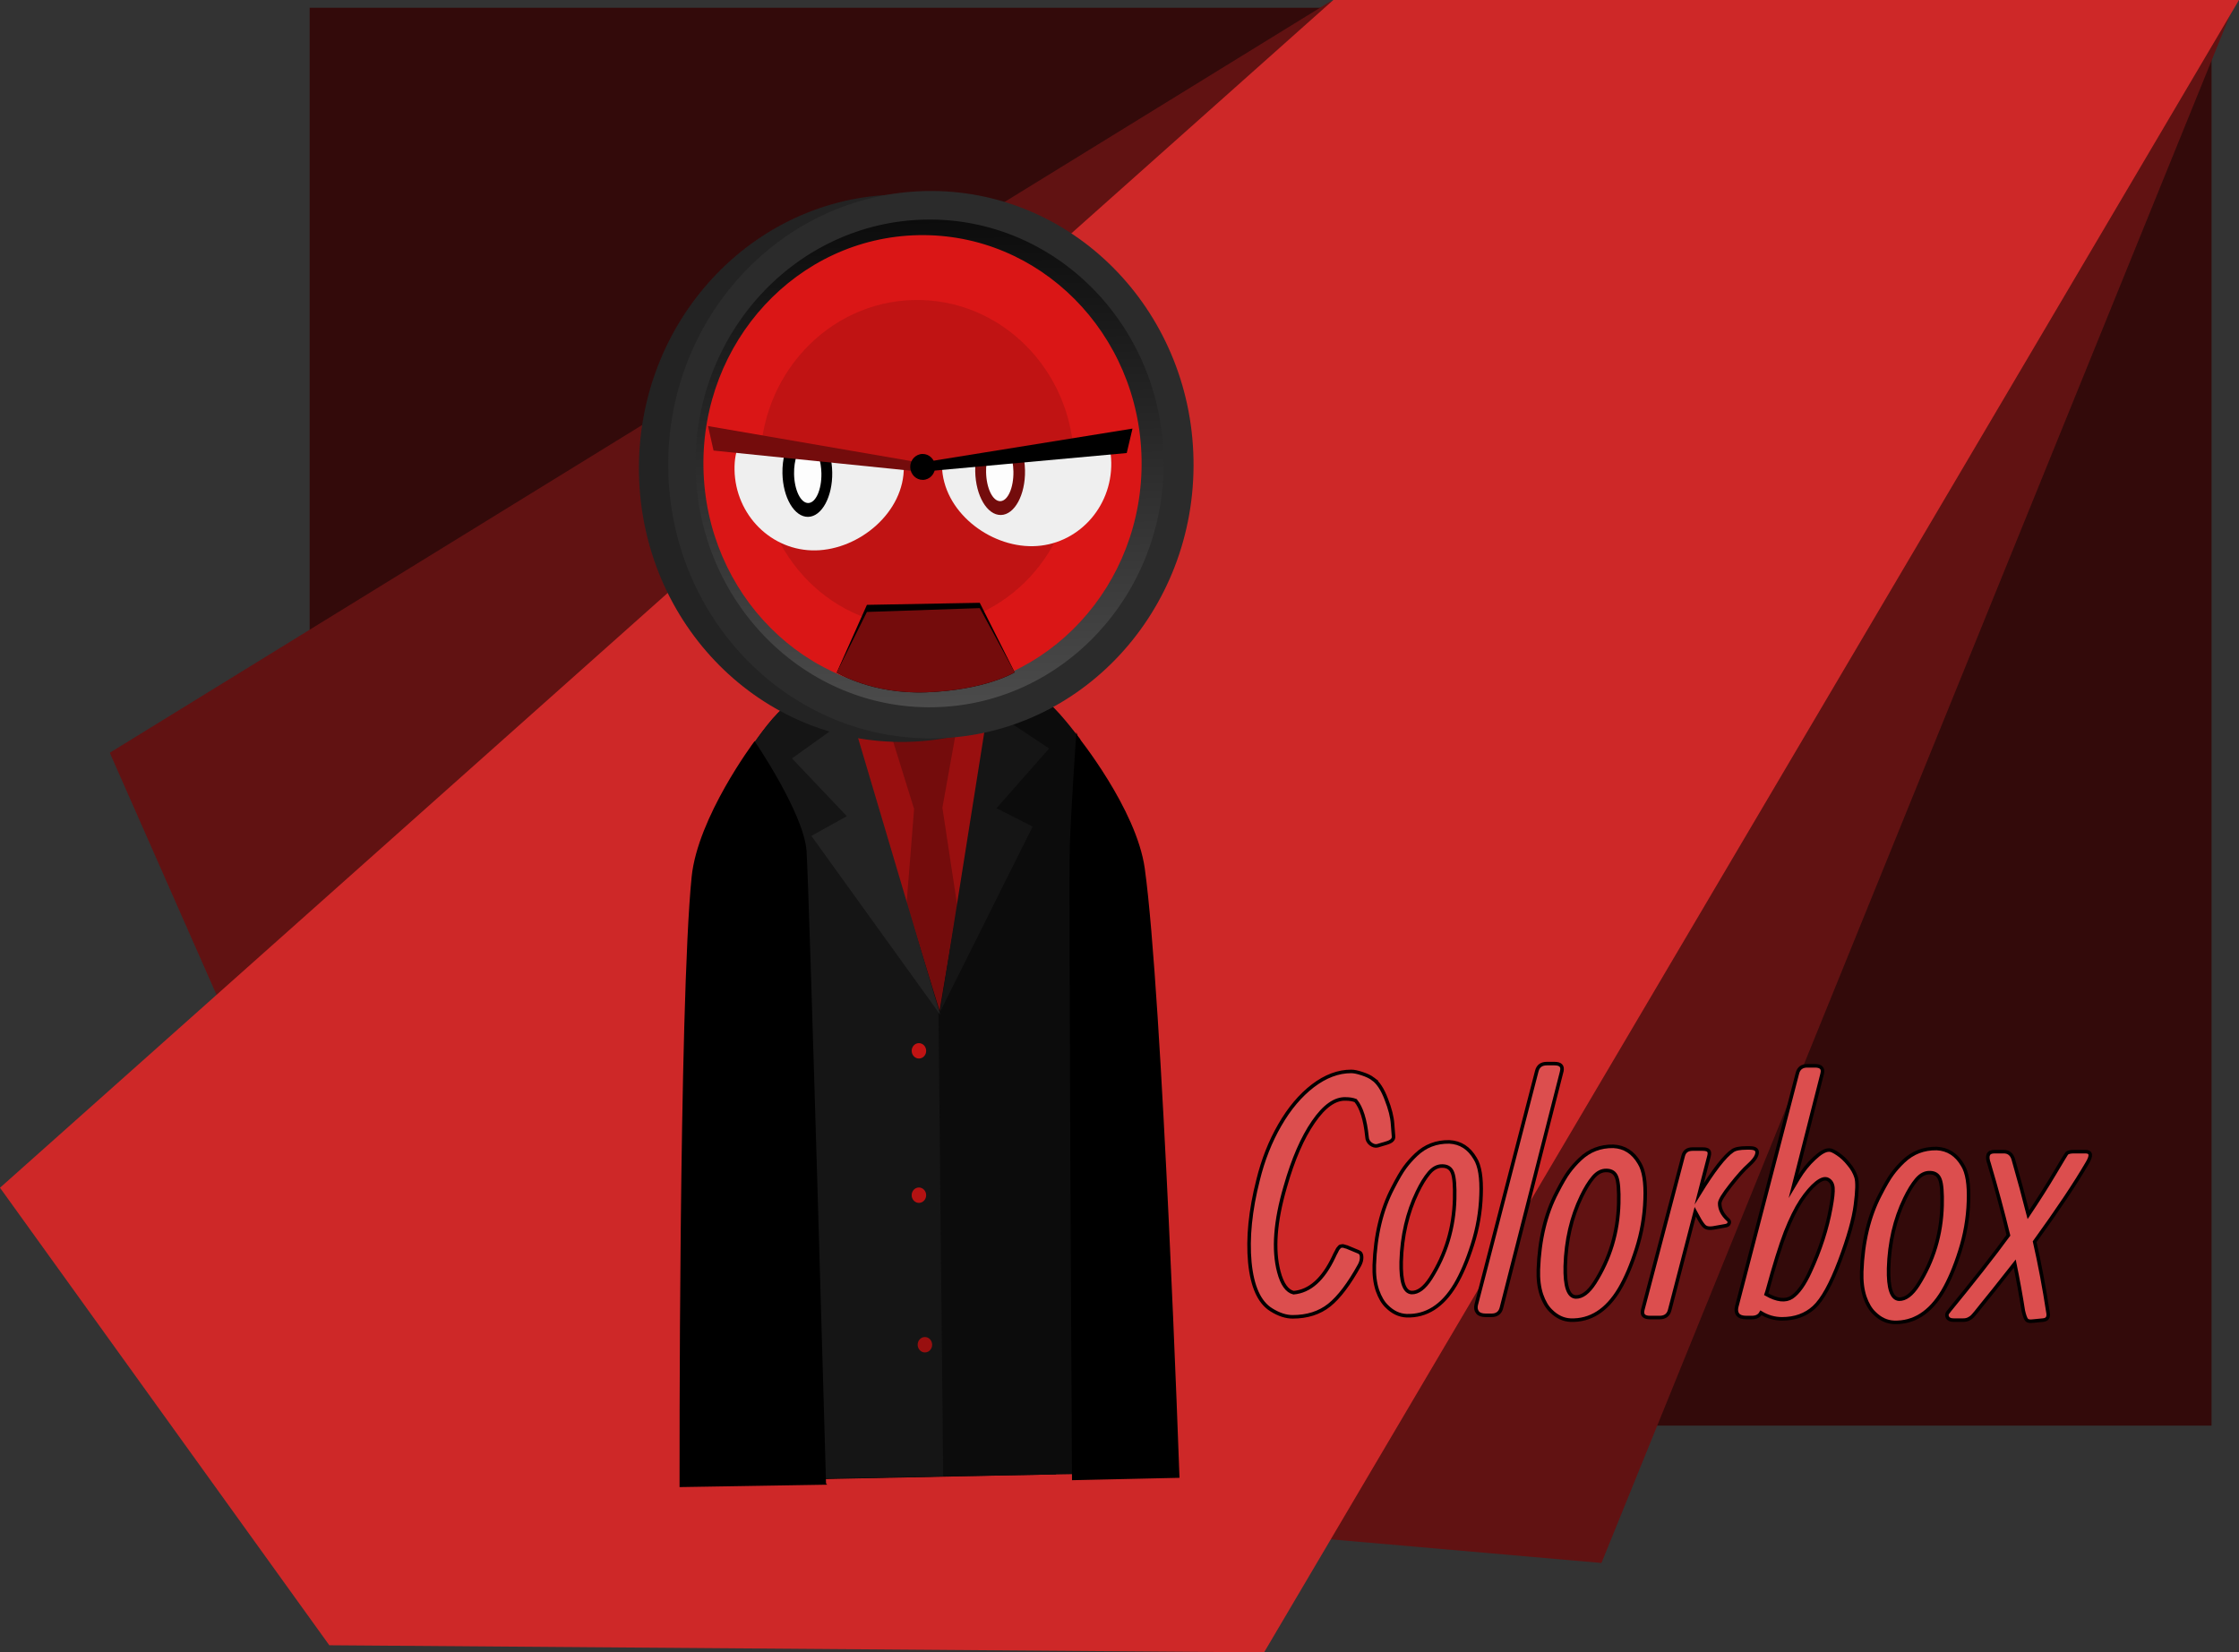 <svg version="1.1" xmlns="http://www.w3.org/2000/svg" xmlns:xlink="http://www.w3.org/1999/xlink" width="631.046" height="465.82" viewBox="0,0,631.046,465.82"><rect x="0" y="0" width="631.046" height="465.82" fill="#333333" stroke="none"/><defs><linearGradient x1="145.491" y1="39.864" x2="147.939" y2="177.338" gradientUnits="userSpaceOnUse" id="color-1"><stop offset="0" stop-color="#0c0c0c"/><stop offset="1" stop-color="#4b4b4b"/></linearGradient></defs><g transform="translate(115.289,22.041)"><g data-paper-data="{&quot;isPaintingLayer&quot;:true}" fill-rule="nonzero" stroke-linejoin="miter" stroke-miterlimit="10" stroke-dasharray="" stroke-dashoffset="0" style="mix-blend-mode: normal"><path d="M-28.018,379.852v-399.703h536.036v399.703z" fill="#330a0a" stroke="none" stroke-width="0" stroke-linecap="butt"/><path d="M-84.348,190.167l343.844,-211.712h255.255l-178.679,440.117l-332.524,-29.037z" fill="#611212" stroke="none" stroke-width="0" stroke-linecap="butt"/><path d="M-115.289,312.794l375.79,-334.835h255.255l-274.775,465.82l-263.455,-2.009z" fill="#ce2828" stroke="none" stroke-width="0" stroke-linecap="butt"/><path d="M93.663,394.2c0,0 -3.437,-138.019 -4.296,-172.571c-0.296,-11.922 10.244,-55.435 54.307,-56.487c43.495,-1.038 55.689,43.569 55.879,54.405c1.15,67.632 4.104,172.538 4.104,172.538l-14.446,0.409l-3.336,-167.953c0,0 -0.007,-5.997 -3.989,-6.003c-4.729,-0.008 -3.942,6.094 -3.942,6.094l3.401,167.991l-66.362,1.338l-3.549,-168.52c0,0 0.278,-5.739 -4.079,-5.68c-4.282,0.057 -3.77,5.789 -3.77,5.789l3.61,168.275z" fill="#000000" stroke="#000000" stroke-width="2" stroke-linecap="butt"/><path d="M165.861,180.256l-20.15,101.321l-27.392,-103.364z" fill="#990f0f" stroke="none" stroke-width="0" stroke-linecap="round"/><path d="M142.341,206.004l-7.151,-23.006l19.275,-0.41l-4.147,23.063l5.839,38.532l-5.115,47.877l-11.697,-48.308z" fill="#740c0c" stroke="none" stroke-width="0" stroke-linecap="butt"/><path d="M110.936,394.876l-2.575,-175.806l-11.591,-30.986c0,0 5.052,-7.553 8.642,-10.459c2.88,-2.331 16.057,-5.724 16.057,-5.724l28.045,91.001l15.632,-91.603c0,0 12.704,2.788 15.5,5.168c3.117,2.652 8.537,9.901 8.537,9.901c0,0 2.053,40.635 2.088,67.057c0.017,12.881 -2.184,25.009 -2.458,46.029c-0.538,41.297 0.642,94.038 0.642,94.038z" fill="#0c0c0c" stroke="none" stroke-width="0" stroke-linecap="butt"/><path d="M110.936,394.876l-2.575,-175.806l-11.591,-30.986c0,0 5.052,-7.553 8.642,-10.459c2.88,-2.331 16.057,-5.724 16.057,-5.724l27.739,91.13l1.34,131.109z" fill="#151515" stroke="none" stroke-width="0" stroke-linecap="butt"/><path d="M143.74,317.061c-1.127,0.021 -2.059,-0.933 -2.081,-2.131c-0.022,-1.198 0.874,-2.186 2.001,-2.207c1.127,-0.021 2.059,0.933 2.081,2.131c0.022,1.198 -0.874,2.186 -2.001,2.207z" data-paper-data="{&quot;index&quot;:null}" fill="#b31212" stroke="none" stroke-width="1.5" stroke-linecap="butt"/><path d="M145.43,359.219c-1.127,0.021 -2.059,-0.933 -2.081,-2.131c-0.022,-1.198 0.874,-2.186 2.001,-2.207c1.127,-0.021 2.059,0.933 2.081,2.131c0.022,1.198 -0.874,2.186 -2.001,2.207z" data-paper-data="{&quot;index&quot;:null}" fill="#990f0f" stroke="none" stroke-width="1.5" stroke-linecap="butt"/><path d="M143.745,276.366c-1.127,0.021 -2.059,-0.933 -2.081,-2.131c-0.022,-1.198 0.874,-2.186 2.001,-2.207c1.127,-0.021 2.059,0.933 2.081,2.131c0.022,1.198 -0.874,2.186 -2.001,2.207z" data-paper-data="{&quot;index&quot;:null}" fill="#c01313" stroke="none" stroke-width="1.5" stroke-linecap="butt"/><path d="M124.694,179.742l25.012,84.282l-36.317,-50.423l9.995,-5.55l-15.449,-16.294z" fill="#232323" stroke="#000000" stroke-width="0" stroke-linecap="round"/><path d="M180.401,188.949l-14.833,16.856l10.194,5.175l-26.151,52.295l13.598,-85.711z" data-paper-data="{&quot;index&quot;:null}" fill="#151515" stroke="#000000" stroke-width="0" stroke-linecap="round"/><path d="M188.229,185.646c0,0 16.56,20.486 18.88,37.176c4.98,35.821 9.778,171.5 9.778,171.5l-29.788,0.664c0,0 -0.989,-167.95 -0.624,-178.437c0.365,-10.487 1.753,-30.904 1.753,-30.904z" data-paper-data="{&quot;index&quot;:null}" fill="#000000" stroke="#000000" stroke-width="0.5" stroke-linecap="round"/><path d="M117.276,396.264l-40.788,0.664c0,0 -0.241,-135.764 3.406,-171.745c1.699,-16.765 17.488,-37.851 17.488,-37.851c0,0 13.64,20.055 14.394,30.521c0.754,10.466 5.5,178.411 5.5,178.411z" fill="#000000" stroke="#000000" stroke-width="0.5" stroke-linecap="round"/><path d="M64.797,111.392c-0.759,-42.607 31.765,-77.788 72.645,-78.579c40.879,-0.791 74.634,33.108 75.393,75.714c0.759,42.607 -31.765,77.788 -72.645,78.579c-40.879,0.791 -74.634,-33.108 -75.393,-75.714z" fill="#232323" stroke="none" stroke-width="NaN" stroke-linecap="butt"/><path d="M73.054,110.392c-0.759,-42.607 31.765,-77.788 72.645,-78.579c40.879,-0.791 74.634,33.108 75.393,75.714c0.759,42.607 -31.765,77.788 -72.645,78.579c-40.879,0.791 -74.634,-33.108 -75.393,-75.714z" fill="#2b2b2b" stroke="none" stroke-width="NaN" stroke-linecap="butt"/><path d="M80.765,109.877c-0.676,-37.962 28.303,-69.308 64.726,-70.013c36.423,-0.705 66.498,29.499 67.174,67.461c0.676,37.962 -28.303,69.308 -64.726,70.013c-36.423,0.705 -66.498,-29.499 -67.174,-67.461z" fill="url(#color-1)" stroke="none" stroke-width="NaN" stroke-linecap="butt"/><path d="M82.974,109.796c-0.633,-35.539 26.496,-64.884 60.595,-65.544c34.098,-0.66 62.254,27.616 62.887,63.155c0.633,35.539 -26.496,64.884 -60.595,65.544c-34.098,0.66 -62.254,-27.616 -62.887,-63.155z" fill="#da1616" stroke="none" stroke-width="NaN" stroke-linecap="butt"/><path d="M99.014,109.456c-0.453,-25.443 18.969,-46.451 43.38,-46.924c24.411,-0.472 44.568,19.77 45.021,45.213c0.453,25.443 -18.969,46.451 -43.38,46.924c-24.411,0.472 -44.568,-19.77 -45.021,-45.213z" fill="#c01313" stroke="none" stroke-width="NaN" stroke-linecap="butt"/><path d="M139.442,109.474c0.228,12.789 -12.446,23.405 -24.845,23.645c-12.399,0.24 -22.636,-9.933 -22.864,-22.722c-0.052,-2.894 0.421,-5.275 1.327,-7.229c0,0 8.029,0.709 17.406,1.697c13.151,1.385 28.953,3.318 28.976,4.609z" fill="#efefef" stroke="none" stroke-width="0" stroke-linecap="butt"/><g stroke="none" stroke-width="0" stroke-linecap="butt"><path d="M119.269,111.098c0.122,6.866 -2.92,12.492 -6.795,12.567c-3.875,0.075 -7.115,-5.43 -7.237,-12.295c-0.036,-2.024 0.203,-3.939 0.657,-5.637c1.374,0.435 2.835,0.657 4.348,0.628c0.561,-0.011 1.114,-0.056 1.657,-0.133c1.261,0.359 2.591,0.539 3.964,0.512c0.96,-0.019 1.896,-0.137 2.799,-0.346c0.363,1.448 0.577,3.036 0.606,4.706z" fill="#000000"/><path d="M116.219,111.401c0.082,4.577 -1.577,8.321 -3.704,8.362c-2.127,0.041 -3.918,-3.636 -4,-8.213c-0.035,-1.964 0.251,-3.775 0.756,-5.206c0.321,0.017 0.645,0.022 0.971,0.016c0.561,-0.011 1.114,-0.056 1.657,-0.133c1.139,0.324 2.334,0.502 3.567,0.514c0.447,1.322 0.723,2.927 0.754,4.66z" fill="#fdfdfd"/></g><path d="M196.325,101.17c0.975,1.918 1.532,4.279 1.584,7.173c0.228,12.789 -9.639,23.351 -22.039,23.59c-12.399,0.24 -25.442,-9.879 -25.67,-22.667c-0.039,-2.212 46.125,-8.096 46.125,-8.096z" data-paper-data="{&quot;index&quot;:null}" fill="#efefef" stroke="none" stroke-width="0" stroke-linecap="butt"/><g data-paper-data="{&quot;index&quot;:null}" stroke="none" stroke-width="0" stroke-linecap="butt"><path d="M160.011,106.117c0.91,0.174 1.849,0.256 2.809,0.238c1.373,-0.027 2.696,-0.258 3.943,-0.665c0.545,0.056 1.099,0.08 1.661,0.069c1.513,-0.029 2.966,-0.307 4.323,-0.795c0.514,1.679 0.821,3.584 0.857,5.608c0.122,6.866 -2.92,12.492 -6.795,12.567c-3.875,0.075 -7.115,-5.43 -7.237,-12.295c-0.03,-1.669 0.128,-3.265 0.438,-4.726z" fill="#740c0c"/><path d="M163.218,106.342c1.231,-0.06 2.419,-0.284 3.546,-0.652c0.545,0.056 1.099,0.08 1.661,0.069c0.326,-0.006 0.649,-0.024 0.969,-0.053c0.556,1.41 0.906,3.209 0.941,5.173c0.082,4.577 -1.577,8.321 -3.704,8.362c-2.127,0.041 -3.918,-3.636 -4,-8.213c-0.031,-1.734 0.188,-3.348 0.587,-4.686z" fill="#fdfdfd"/></g><path d="M143.467,110.872l-57.648,-5.895l-1.557,-6.908l61.537,10.613z" fill="#740c0c" stroke="#000000" stroke-width="0" stroke-linecap="round"/><path d="M142.257,108.728l61.64,-9.944l-1.626,6.89l-57.704,5.268z" data-paper-data="{&quot;index&quot;:null}" fill="#000000" stroke="#000000" stroke-width="0" stroke-linecap="round"/><path d="M141.257,109.653c-0.036,-2.019 1.505,-3.687 3.443,-3.724c1.937,-0.037 3.537,1.569 3.573,3.588c0.036,2.019 -1.505,3.687 -3.443,3.724c-1.937,0.037 -3.537,-1.569 -3.573,-3.588z" fill="#000000" stroke="none" stroke-width="NaN" stroke-linecap="butt"/><path d="M120.542,167.545l8.503,-19.074l31.806,-0.579l9.847,19.609c0,0 -8.126,4.989 -24.891,5.624c-15.483,0.587 -25.266,-5.58 -25.266,-5.58z" fill="#000000" stroke="#000000" stroke-width="0" stroke-linecap="round"/><path d="M120.542,167.545l8.503,-17.074l31.806,-1.079l9.847,18.109c0,0 -8.126,4.989 -24.891,5.624c-15.483,0.587 -25.266,-5.58 -25.266,-5.58z" fill="#740c0c" stroke="#000000" stroke-width="0" stroke-linecap="round"/><g fill="#dc4e4e" stroke="#000000" stroke-width="1" stroke-linecap="butt"><path d="M271.716,282.142c1.431,1.035 2.664,2.923 3.699,5.663c1.066,2.709 1.659,5.054 1.781,7.033c0.152,1.979 0.244,3.151 0.274,3.516c0.061,0.822 -0.578,1.431 -1.918,1.827l-2.603,0.776c-0.609,0.152 -1.248,-0.015 -1.918,-0.502c-0.67,-0.518 -1.02,-1.203 -1.05,-2.055c-0.487,-4.78 -1.553,-8.174 -3.197,-10.183c-0.822,-0.304 -1.735,-0.457 -2.74,-0.457c-3.044,-0.152 -6.104,2.009 -9.179,6.485c-3.075,4.445 -5.708,10.518 -7.9,18.221c-2.862,9.772 -3.471,17.779 -1.827,24.02c0.913,3.471 2.298,5.434 4.156,5.891c4.567,-0.396 8.342,-3.76 11.325,-10.092c0.091,-0.183 0.213,-0.441 0.365,-0.776c0.183,-0.365 0.304,-0.594 0.365,-0.685c0.061,-0.122 0.152,-0.304 0.274,-0.548c0.152,-0.274 0.259,-0.426 0.32,-0.457c0.061,-0.061 0.152,-0.167 0.274,-0.32c0.122,-0.152 0.228,-0.228 0.32,-0.228c0.122,0 0.244,-0.015 0.365,-0.046c0.152,-0.061 0.304,-0.061 0.457,0c0.183,0.061 0.381,0.122 0.594,0.183c0.213,0.03 0.441,0.107 0.685,0.228l2.968,1.233c0.578,0.213 0.868,0.7 0.868,1.461c0.03,0.731 -0.167,1.492 -0.594,2.283c-2.923,5.297 -5.769,9.057 -8.539,11.279c-2.77,2.192 -6.211,3.288 -10.32,3.288c-1.888,0 -3.882,-0.655 -5.982,-1.964c-3.379,-2.07 -5.404,-6.53 -6.074,-13.38c-0.639,-6.88 0.137,-14.628 2.329,-23.244c1.4,-5.693 3.44,-10.853 6.119,-15.481c2.679,-4.658 5.784,-8.342 9.316,-11.051c3.562,-2.709 7.169,-4.064 10.823,-4.064c0.761,0 1.781,0.213 3.06,0.639c1.309,0.426 2.344,0.929 3.105,1.507z"/><path d="M398.294,280.565c0,0 -2.709,10.64 -8.128,31.92l1.416,-2.375c1.309,-2.162 2.801,-4.019 4.475,-5.571c1.674,-1.583 3.044,-2.375 4.11,-2.375h0.183c0.487,0 1.263,0.365 2.329,1.096c1.066,0.7 2.085,1.659 3.06,2.877c1.005,1.187 1.705,2.42 2.101,3.699c0.396,1.279 0.335,3.882 -0.183,7.809c-0.487,3.927 -1.964,9.179 -4.43,15.755c-2.466,6.545 -4.886,10.914 -7.261,13.106c-2.375,2.162 -5.373,3.242 -8.996,3.242c-2.101,0 -4.079,-0.563 -5.937,-1.69c-0.487,0.883 -1.34,1.324 -2.557,1.324h-1.598c-1.126,0 -1.918,-0.274 -2.375,-0.822c-0.426,-0.578 -0.533,-1.309 -0.32,-2.192l17.125,-65.896c0.365,-1.37 1.294,-2.055 2.786,-2.055h2.146c1.705,0 2.39,0.715 2.055,2.146zM382.494,342.808c3.044,1.735 5.465,2.009 7.261,0.822c1.796,-1.218 3.516,-3.638 5.16,-7.261c2.801,-6.058 4.734,-12.041 5.8,-17.947c0.487,-2.618 0.685,-4.475 0.594,-5.571c-0.091,-1.126 -0.548,-1.918 -1.37,-2.375c-0.822,-0.457 -1.918,-0.137 -3.288,0.959c-1.37,1.096 -2.801,2.755 -4.293,4.978c-1.461,2.222 -2.923,5.175 -4.384,8.859c-1.431,3.684 -3.166,9.255 -5.206,16.714z"/><path d="M324.892,279.942c0,0 -5.678,22.254 -17.033,66.763c-0.365,1.37 -1.294,2.055 -2.786,2.055h-1.598c-1.126,0 -1.903,-0.274 -2.329,-0.822c-0.457,-0.578 -0.578,-1.309 -0.365,-2.192l17.079,-65.896c0.365,-1.37 1.309,-2.055 2.831,-2.055h2.146c1.705,0 2.39,0.715 2.055,2.146z"/><path d="M287.935,338.318c4.293,-6.759 6.545,-14.217 6.759,-22.376c0.091,-3.653 -0.107,-6.104 -0.594,-7.352c-0.457,-1.248 -1.385,-1.888 -2.786,-1.918c-1.4,-0.061 -2.679,0.594 -3.836,1.964c-1.126,1.34 -2.222,3.12 -3.288,5.343c-2.831,5.845 -4.353,12.406 -4.567,19.682c-0.122,5.632 0.852,8.524 2.923,8.676c1.827,0.061 3.623,-1.279 5.389,-4.019zM272.044,334.574c0.304,-8.402 2.04,-15.633 5.206,-21.691c1.37,-2.679 2.496,-4.612 3.379,-5.8c0.883,-1.218 1.948,-2.42 3.197,-3.608c2.588,-2.466 5.708,-3.668 9.361,-3.608c3.136,0.152 5.571,1.72 7.306,4.704c1.279,2.04 1.827,5.449 1.644,10.229c-0.152,4.749 -0.959,9.407 -2.42,13.974c-1.431,4.536 -3.044,8.326 -4.841,11.371c-3.592,5.997 -8.174,8.905 -13.745,8.722c-2.04,-0.091 -3.882,-0.959 -5.526,-2.603c-1.096,-1.035 -1.994,-2.557 -2.694,-4.567c-0.67,-2.04 -0.959,-4.414 -0.868,-7.124z"/><path d="M363.641,314.449c4.049,-6.576 7.185,-10.61 9.407,-12.101c0.731,-0.518 2.04,-0.776 3.927,-0.776h0.913c1.796,0 2.42,0.7 1.872,2.101c-0.274,0.761 -1.035,1.705 -2.283,2.831c-1.248,1.096 -2.907,2.953 -4.978,5.571c-2.07,2.618 -3.105,4.323 -3.105,5.115c0,1.644 0.776,3.181 2.329,4.612c0.365,0.304 0.472,0.639 0.32,1.005c-0.122,0.365 -0.441,0.594 -0.959,0.685l-3.562,0.639c-1.005,0.152 -1.766,0.046 -2.283,-0.32c-0.518,-0.396 -1.172,-1.34 -1.964,-2.831l-0.776,-1.416l-7.215,27.765c-0.365,1.37 -1.309,2.055 -2.831,2.055h-2.694c-1.705,0 -2.39,-0.715 -2.055,-2.146l11.416,-43.474c0.335,-1.248 1.203,-1.872 2.603,-1.872h2.877c0.822,0 1.37,0.152 1.644,0.457c0.274,0.274 0.32,0.776 0.137,1.507z"/><path d="M433.827,347.782c7.002,-8.524 12.649,-15.724 16.942,-21.6c-1.553,-6.424 -3.364,-13.136 -5.434,-20.139c-0.822,-2.283 -0.32,-3.425 1.507,-3.425h2.603c1.37,0 2.268,0.715 2.694,2.146c1.614,5.632 3.029,10.853 4.247,15.663c2.831,-4.232 5.312,-8.144 7.443,-11.736c2.131,-3.592 3.257,-5.449 3.379,-5.571c0.335,-0.335 1.02,-0.502 2.055,-0.502h3.197c1.674,0 1.827,1.111 0.457,3.334c-3.318,5.693 -8.235,13.045 -14.75,22.057c1.431,6.271 2.694,12.984 3.79,20.139c0.183,1.218 -0.304,1.872 -1.461,1.964l-2.831,0.274c-0.883,0.122 -1.477,0 -1.781,-0.365c-0.304,-0.365 -0.609,-1.203 -0.913,-2.512c-0.67,-4.293 -1.477,-8.737 -2.42,-13.334c-4.841,6.15 -7.824,9.894 -8.95,11.234c-1.096,1.34 -1.766,2.177 -2.009,2.512c-0.244,0.304 -0.411,0.502 -0.502,0.594c-0.061,0.091 -0.213,0.259 -0.457,0.502c-0.213,0.213 -0.396,0.365 -0.548,0.457c-0.122,0.091 -0.304,0.198 -0.548,0.32c-0.426,0.213 -0.929,0.32 -1.507,0.32h-2.694c-0.883,0 -1.461,-0.259 -1.735,-0.776c-0.304,-0.518 -0.228,-1.035 0.228,-1.553z"/><path d="M334.177,339.565c4.293,-6.759 6.545,-14.217 6.759,-22.376c0.091,-3.653 -0.107,-6.104 -0.594,-7.352c-0.457,-1.248 -1.385,-1.888 -2.786,-1.918c-1.4,-0.061 -2.679,0.594 -3.836,1.964c-1.126,1.34 -2.222,3.12 -3.288,5.343c-2.831,5.845 -4.353,12.406 -4.567,19.682c-0.122,5.632 0.852,8.524 2.923,8.676c1.827,0.061 3.623,-1.279 5.389,-4.019zM318.286,335.821c0.304,-8.402 2.04,-15.633 5.206,-21.691c1.37,-2.679 2.496,-4.612 3.379,-5.8c0.883,-1.218 1.948,-2.42 3.197,-3.608c2.588,-2.466 5.708,-3.668 9.361,-3.608c3.136,0.152 5.571,1.72 7.306,4.704c1.279,2.04 1.827,5.449 1.644,10.229c-0.152,4.749 -0.959,9.407 -2.42,13.974c-1.431,4.536 -3.044,8.326 -4.841,11.371c-3.592,5.997 -8.174,8.905 -13.745,8.722c-2.04,-0.091 -3.882,-0.959 -5.526,-2.603c-1.096,-1.035 -1.994,-2.557 -2.694,-4.567c-0.67,-2.04 -0.959,-4.414 -0.868,-7.124z"/><path d="M425.311,340.189c4.293,-6.759 6.545,-14.217 6.759,-22.376c0.091,-3.653 -0.107,-6.104 -0.594,-7.352c-0.457,-1.248 -1.385,-1.888 -2.786,-1.918c-1.4,-0.061 -2.679,0.594 -3.836,1.964c-1.126,1.34 -2.222,3.12 -3.288,5.343c-2.831,5.845 -4.353,12.406 -4.567,19.682c-0.122,5.632 0.852,8.524 2.923,8.676c1.827,0.061 3.623,-1.279 5.389,-4.019zM409.419,336.444c0.304,-8.402 2.04,-15.633 5.206,-21.691c1.37,-2.679 2.496,-4.612 3.379,-5.8c0.883,-1.218 1.948,-2.42 3.197,-3.608c2.588,-2.466 5.708,-3.668 9.361,-3.608c3.136,0.152 5.571,1.72 7.306,4.704c1.279,2.04 1.827,5.449 1.644,10.229c-0.152,4.749 -0.959,9.407 -2.42,13.974c-1.431,4.536 -3.044,8.326 -4.841,11.371c-3.592,5.997 -8.174,8.905 -13.745,8.722c-2.04,-0.091 -3.882,-0.959 -5.526,-2.603c-1.096,-1.035 -1.994,-2.557 -2.694,-4.567c-0.67,-2.04 -0.959,-4.414 -0.868,-7.124z"/></g></g></g></svg>